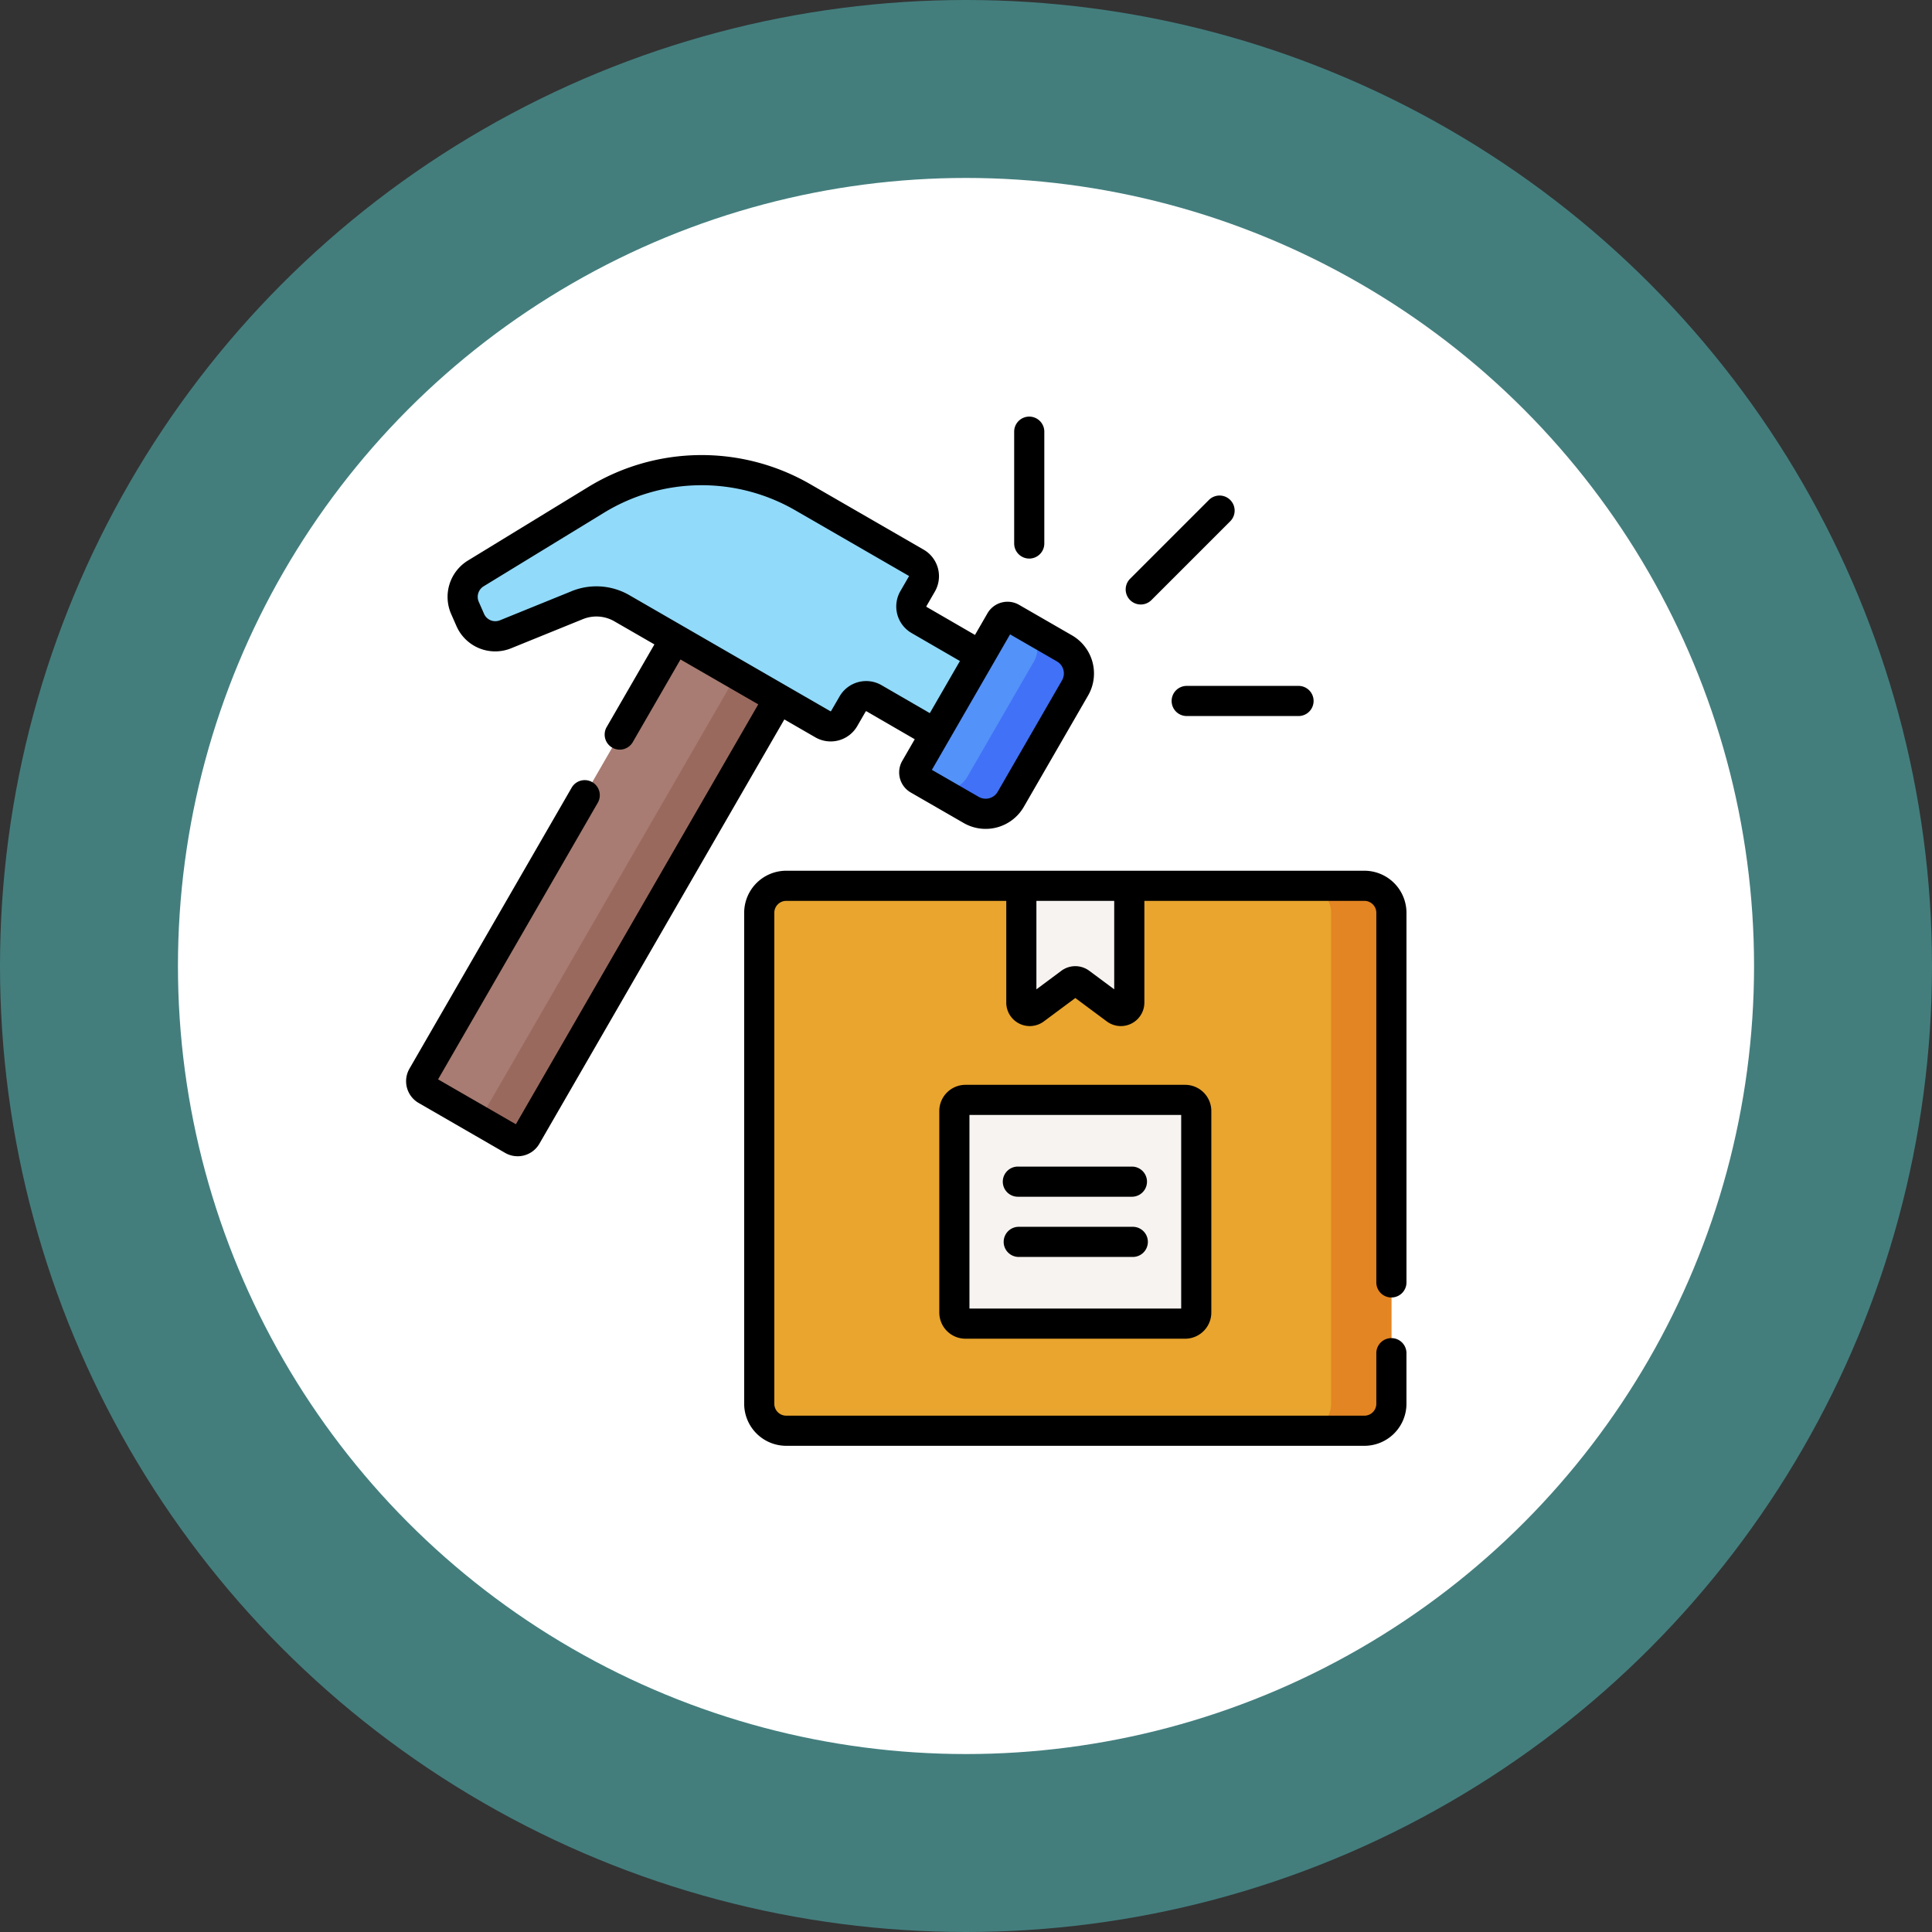 <svg xmlns="http://www.w3.org/2000/svg" width="152" height="152" viewBox="0 0 152 152"><rect x="0" y="0" width="152" height="152" fill="#333333" stroke="none"/><g transform="translate(-200.051 -4677)"><g transform="translate(207.224 4684)"><circle cx="76" cy="76" r="76" transform="translate(-7.173 -7)" fill="#57dbd8" opacity="0.45"/><circle cx="62" cy="62" r="62" transform="translate(6.827 7)" fill="#fff"/></g><g transform="translate(232 4709.811)"><g transform="translate(1.186 4.181)"><path d="M230.438,276.163H184.95a2.123,2.123,0,0,1-2.123-2.123V235.413a2.123,2.123,0,0,1,2.123-2.123h45.489a2.123,2.123,0,0,1,2.123,2.123v38.628A2.122,2.122,0,0,1,230.438,276.163Z" transform="translate(-156.228 -200.592)" fill="#e9a52d"/><path d="M458.752,233.291H454.01a2.123,2.123,0,0,1,2.123,2.123v38.628a2.122,2.122,0,0,1-2.123,2.123h4.742a2.123,2.123,0,0,0,2.123-2.123V235.413a2.123,2.123,0,0,0-2.123-2.122Z" transform="translate(-384.542 -200.593)" fill="#e38523"/><path d="M313.266,233.291v9.182a.665.665,0,0,0,1.061.533l2.789-2.073a.665.665,0,0,1,.793,0l2.789,2.073a.665.665,0,0,0,1.061-.533v-9.182Z" transform="translate(-266.047 -200.593)" fill="#f7f3f1"/><path d="M298.095,357.452H280.814a.875.875,0,0,1-.875-.875V340.724a.875.875,0,0,1,.875-.875h17.281a.875.875,0,0,1,.875.875v15.853A.875.875,0,0,1,298.095,357.452Z" transform="translate(-237.989 -290.306)" fill="#f7f3f1"/><path d="M34.536,110.413l-19.863,34.4a.79.79,0,0,0,.289,1.08l6.8,3.926a.79.79,0,0,0,1.08-.289l19.863-34.4Z" transform="translate(-14.567 -97.14)" fill="#a87c72"/><path d="M60.091,128.151l-19.863,34.4a.788.788,0,0,1-1.076.291l3.309,1.911a.79.79,0,0,0,1.08-.289l19.863-34.4Z" transform="translate(-35.266 -112.074)" fill="#9a695e"/><path d="M267.564,113.751l5.061-8.765a2.278,2.278,0,0,0-.834-3.111l-4.162-2.4a.636.636,0,0,0-.869.233l-6.7,11.608a.636.636,0,0,0,.233.869l4.162,2.4A2.277,2.277,0,0,0,267.564,113.751Z" transform="translate(-221.178 -87.856)" fill="#5392f9"/><path d="M279.373,105.729l-3.056-1.765a2.138,2.138,0,0,1,.562,2.954l-5.061,8.765a2.138,2.138,0,0,1-2.84.99l3.056,1.765a2.277,2.277,0,0,0,3.111-.834l5.061-8.765A2.277,2.277,0,0,0,279.373,105.729Z" transform="translate(-228.76 -91.711)" fill="#4071f7"/><path d="M70.671,36.554l.664-1.15a1.229,1.229,0,0,0-.45-1.678L61.971,28.58a15.918,15.918,0,0,0-16.26.2l-9.472,5.789a2.158,2.158,0,0,0-.85,2.709l.414.942a2.158,2.158,0,0,0,2.787,1.131l5.626-2.284a4.029,4.029,0,0,1,3.529.244l15.8,9.123a1.229,1.229,0,0,0,1.678-.45l.663-1.148a1.229,1.229,0,0,1,1.678-.45l4.83,2.789,3.555-6.157-4.83-2.789a1.229,1.229,0,0,1-.45-1.679Z" transform="translate(-31.944 -26.447)" fill="#91dafa"/></g><g transform="translate(0)"><path d="M226.247,259.366a1.185,1.185,0,0,0,1.186-1.186V229.1a3.312,3.312,0,0,0-3.308-3.308H178.635a3.312,3.312,0,0,0-3.308,3.308v38.628a3.312,3.312,0,0,0,3.308,3.308h45.489a3.312,3.312,0,0,0,3.308-3.308v-4.014a1.186,1.186,0,0,0-2.371,0v4.014a.938.938,0,0,1-.937.937H178.635a.938.938,0,0,1-.937-.937V229.1a.938.938,0,0,1,.937-.937h17.312v8a1.85,1.85,0,0,0,2.954,1.485l2.479-1.842,2.478,1.842a1.85,1.85,0,0,0,2.954-1.485v-8h17.312a.938.938,0,0,1,.937.937V258.18A1.186,1.186,0,0,0,226.247,259.366Zm-21.806-24.243-1.958-1.455a1.84,1.84,0,0,0-2.208,0l-1.957,1.455v-6.96h6.122v6.96Z" transform="translate(-148.728 -190.098)"/><path d="M305.436,375.411h8.973a1.186,1.186,0,0,0,0-2.371h-8.973a1.186,1.186,0,1,0,0,2.371Z" transform="translate(-257.27 -314.069)"/><path d="M305.436,405.381h8.973a1.186,1.186,0,1,0,0-2.371h-8.973a1.186,1.186,0,0,0,0,2.371Z" transform="translate(-257.27 -339.302)"/><path d="M274.5,332.35a2.063,2.063,0,0,0-2.061,2.061v15.853a2.063,2.063,0,0,0,2.061,2.06h17.281a2.063,2.063,0,0,0,2.06-2.06V334.411a2.063,2.063,0,0,0-2.06-2.061Zm16.97,17.6H274.811V334.721h16.659Z" transform="translate(-230.489 -279.812)"/><path d="M39.259,41.14a2.414,2.414,0,0,0,3.3-.884l.663-1.148a.044.044,0,0,1,.059-.016l3.8,2.2-.981,1.7a1.821,1.821,0,0,0,.667,2.489l4.162,2.4a3.465,3.465,0,0,0,4.731-1.267l5.061-8.765a3.467,3.467,0,0,0-1.268-4.731l-4.162-2.4a1.822,1.822,0,0,0-2.489.667l-.981,1.7-3.8-2.2A.043.043,0,0,1,48,30.824l.664-1.149a2.414,2.414,0,0,0-.884-3.3l-8.914-5.147a17.094,17.094,0,0,0-17.471.218l-9.471,5.789a3.355,3.355,0,0,0-1.317,4.2l.414.942a3.327,3.327,0,0,0,4.318,1.753l5.626-2.284a2.826,2.826,0,0,1,2.491.172L26.6,33.831,22.863,40.3a1.186,1.186,0,1,0,2.053,1.186l3.736-6.47,6.116,3.531L15.7,71.582,9.58,68.051,22.143,46.291A1.186,1.186,0,0,0,20.09,45.1L7.329,67.208a1.976,1.976,0,0,0,.723,2.7l6.8,3.926a1.973,1.973,0,0,0,2.7-.723l19.27-33.377Zm15.323-8.1,3.686,2.128a1.092,1.092,0,0,1,.4,1.492l-5.061,8.765a1.093,1.093,0,0,1-1.492.4L48.43,43.7ZM20.076,29.648,14.45,31.932a.967.967,0,0,1-1.256-.51l-.414-.942a.976.976,0,0,1,.383-1.221l9.472-5.789a14.723,14.723,0,0,1,15.049-.188L46.6,28.43a.043.043,0,0,1,.016.059l-.664,1.149a2.414,2.414,0,0,0,.884,3.3l3.8,2.2-2.369,4.1-3.8-2.2a2.417,2.417,0,0,0-3.3.884L40.5,39.071a.043.043,0,0,1-.059.016l-15.8-9.123a5.182,5.182,0,0,0-4.568-.316Z" transform="translate(-7.063 -15.943)"/><path d="M388.061,134.983a1.185,1.185,0,0,0,1.186,1.186h8.763a1.186,1.186,0,1,0,0-2.371h-8.763A1.185,1.185,0,0,0,388.061,134.983Z" transform="translate(-327.832 -112.646)"/><path d="M367.131,47.41l6.2-6.2a1.186,1.186,0,1,0-1.677-1.677l-6.2,6.2a1.186,1.186,0,0,0,1.677,1.677Z" transform="translate(-308.507 -32.995)"/><path d="M310.88,11.134a1.185,1.185,0,0,0,1.186-1.186V1.186a1.186,1.186,0,1,0-2.371,0V9.948A1.186,1.186,0,0,0,310.88,11.134Z" transform="translate(-261.854)"/></g></g></g></svg>